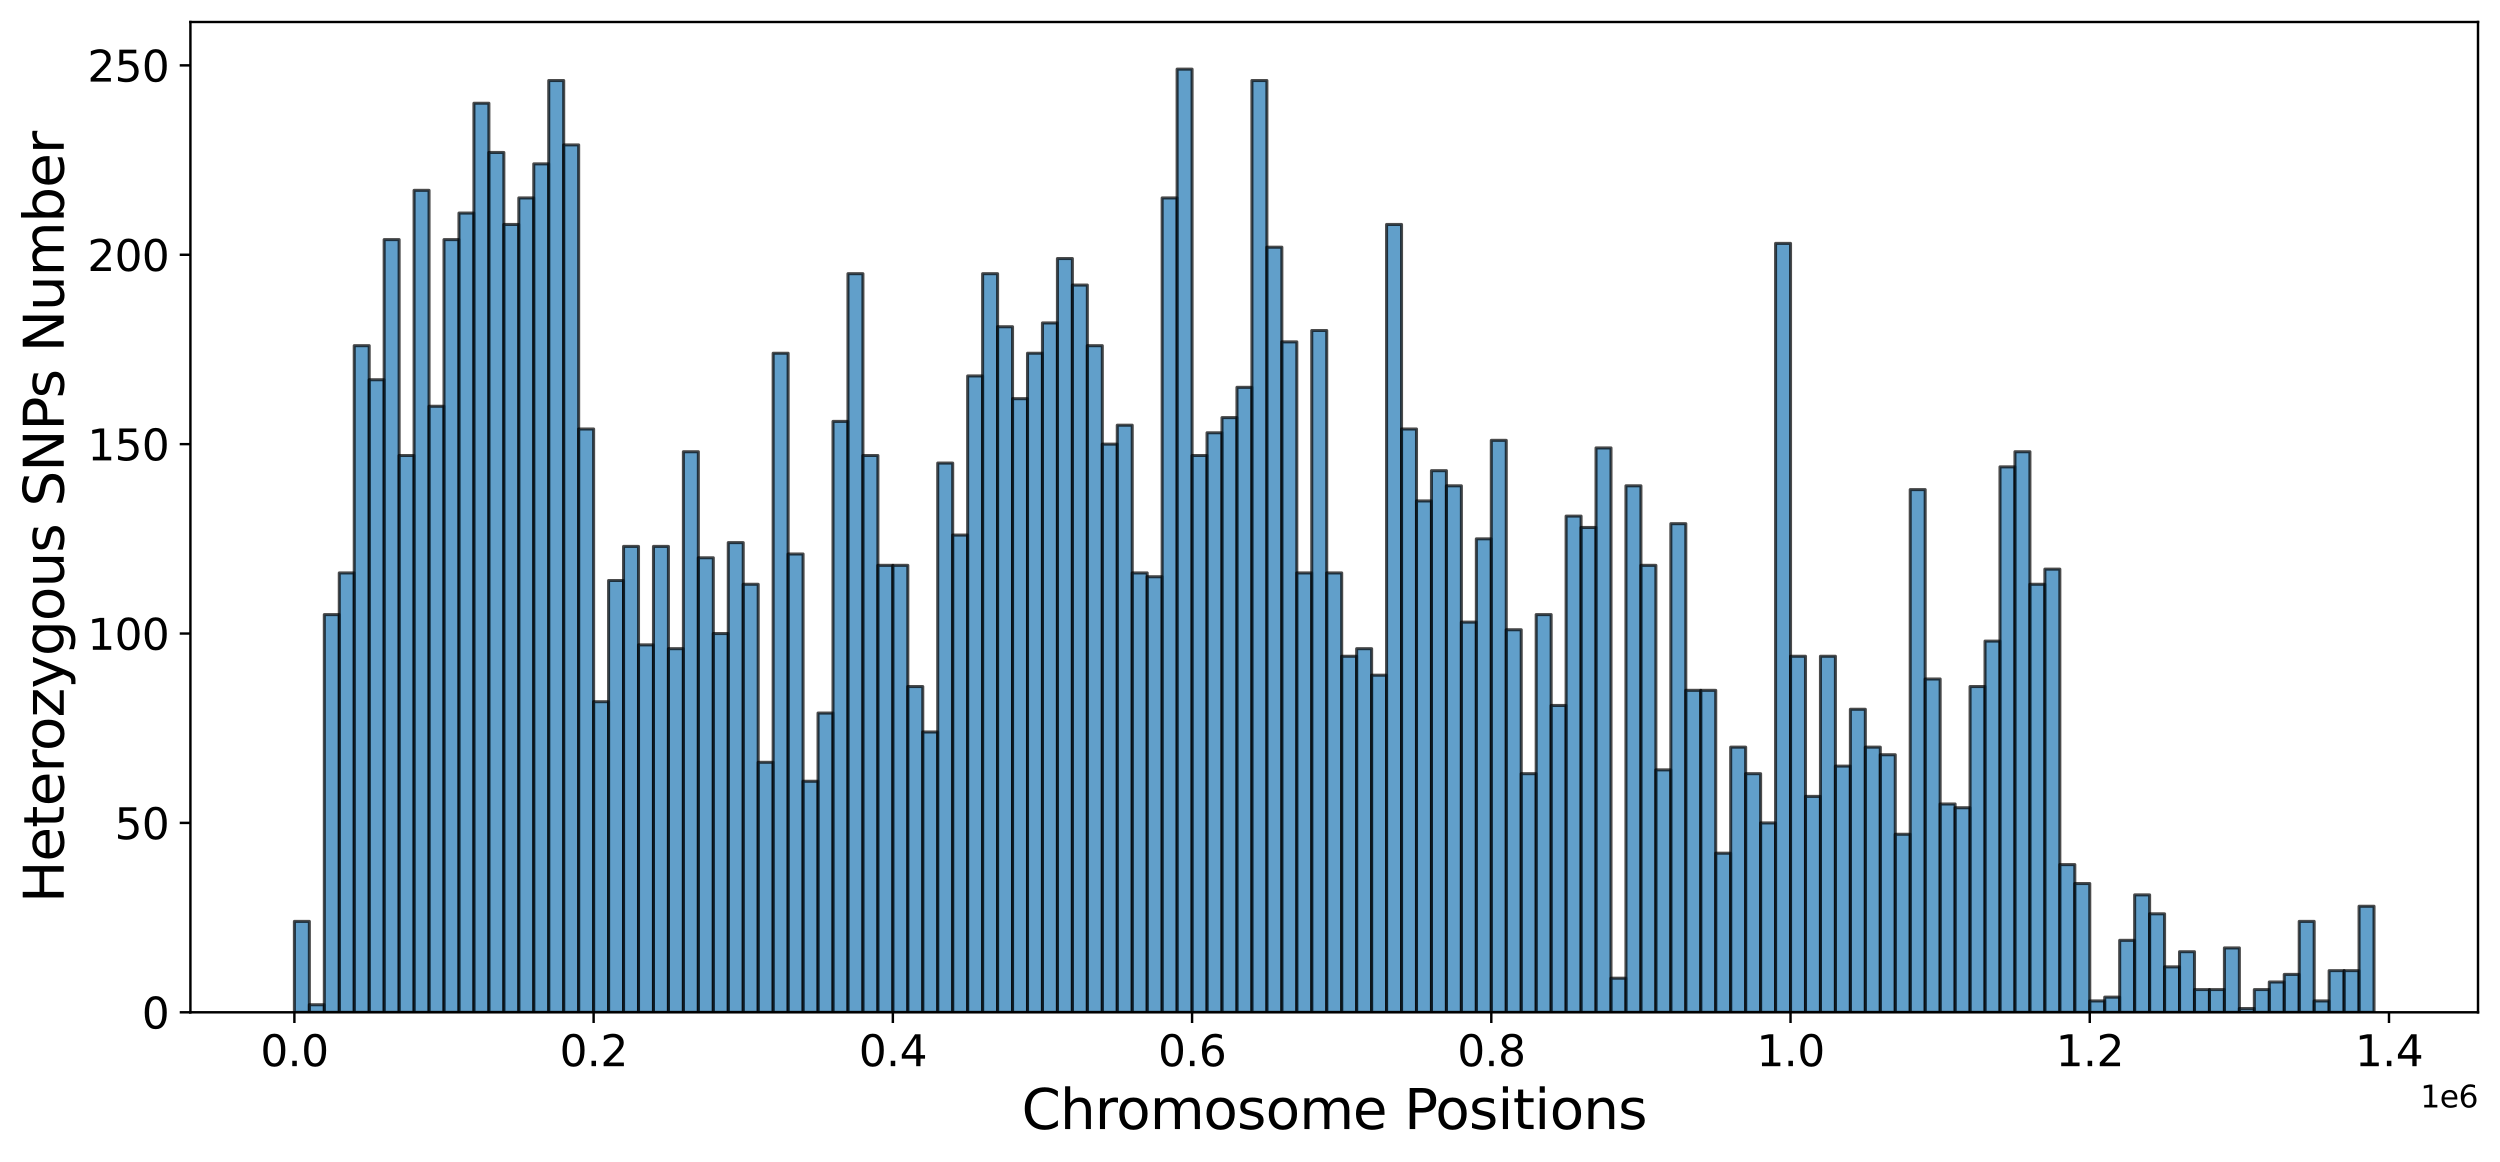 <?xml version="1.0" encoding="utf-8" standalone="no"?>
<!DOCTYPE svg PUBLIC "-//W3C//DTD SVG 1.1//EN"
  "http://www.w3.org/Graphics/SVG/1.1/DTD/svg11.dtd">
<svg xmlns:xlink="http://www.w3.org/1999/xlink" width="818.533pt" height="380.61pt" viewBox="0 0 818.533 380.61" xmlns="http://www.w3.org/2000/svg" version="1.1">
 <defs>
  <style type="text/css">*{stroke-linejoin: round; stroke-linecap: butt}</style>
 </defs>
 <g id="figure_1">
  <g id="patch_1">
   <path d="M 0 380.61 
L 818.533 380.61 
L 818.533 0 
L 0 0 
z
" style="fill: #ffffff"/>
  </g>
  <g id="axes_1">
   <g id="patch_2">
    <path d="M 62.343 331.44 
L 811.333 331.44 
L 811.333 7.2 
L 62.343 7.2 
z
" style="fill: #ffffff"/>
   </g>
   <g id="patch_3">
    <path d="M 96.388 331.44 
L 101.287 331.44 
L 101.287 301.676 
L 96.388 301.676 
z
" clip-path="url(#peff2471d70)" style="fill: #1f77b4; opacity: 0.7; stroke: #000000; stroke-linejoin: miter"/>
   </g>
   <g id="patch_4">
    <path d="M 101.287 331.44 
L 106.185 331.44 
L 106.185 328.96 
L 101.287 328.96 
z
" clip-path="url(#peff2471d70)" style="fill: #1f77b4; opacity: 0.7; stroke: #000000; stroke-linejoin: miter"/>
   </g>
   <g id="patch_5">
    <path d="M 106.185 331.44 
L 111.084 331.44 
L 111.084 201.223 
L 106.185 201.223 
z
" clip-path="url(#peff2471d70)" style="fill: #1f77b4; opacity: 0.7; stroke: #000000; stroke-linejoin: miter"/>
   </g>
   <g id="patch_6">
    <path d="M 111.084 331.44 
L 115.982 331.44 
L 115.982 187.581 
L 111.084 187.581 
z
" clip-path="url(#peff2471d70)" style="fill: #1f77b4; opacity: 0.7; stroke: #000000; stroke-linejoin: miter"/>
   </g>
   <g id="patch_7">
    <path d="M 115.982 331.44 
L 120.881 331.44 
L 120.881 113.172 
L 115.982 113.172 
z
" clip-path="url(#peff2471d70)" style="fill: #1f77b4; opacity: 0.7; stroke: #000000; stroke-linejoin: miter"/>
   </g>
   <g id="patch_8">
    <path d="M 120.881 331.44 
L 125.779 331.44 
L 125.779 124.333 
L 120.881 124.333 
z
" clip-path="url(#peff2471d70)" style="fill: #1f77b4; opacity: 0.7; stroke: #000000; stroke-linejoin: miter"/>
   </g>
   <g id="patch_9">
    <path d="M 125.779 331.44 
L 130.678 331.44 
L 130.678 78.447 
L 125.779 78.447 
z
" clip-path="url(#peff2471d70)" style="fill: #1f77b4; opacity: 0.7; stroke: #000000; stroke-linejoin: miter"/>
   </g>
   <g id="patch_10">
    <path d="M 130.678 331.44 
L 135.577 331.44 
L 135.577 149.136 
L 130.678 149.136 
z
" clip-path="url(#peff2471d70)" style="fill: #1f77b4; opacity: 0.7; stroke: #000000; stroke-linejoin: miter"/>
   </g>
   <g id="patch_11">
    <path d="M 135.577 331.44 
L 140.475 331.44 
L 140.475 62.325 
L 135.577 62.325 
z
" clip-path="url(#peff2471d70)" style="fill: #1f77b4; opacity: 0.7; stroke: #000000; stroke-linejoin: miter"/>
   </g>
   <g id="patch_12">
    <path d="M 140.475 331.44 
L 145.374 331.44 
L 145.374 133.014 
L 140.475 133.014 
z
" clip-path="url(#peff2471d70)" style="fill: #1f77b4; opacity: 0.7; stroke: #000000; stroke-linejoin: miter"/>
   </g>
   <g id="patch_13">
    <path d="M 145.374 331.44 
L 150.272 331.44 
L 150.272 78.447 
L 145.374 78.447 
z
" clip-path="url(#peff2471d70)" style="fill: #1f77b4; opacity: 0.7; stroke: #000000; stroke-linejoin: miter"/>
   </g>
   <g id="patch_14">
    <path d="M 150.272 331.44 
L 155.171 331.44 
L 155.171 69.766 
L 150.272 69.766 
z
" clip-path="url(#peff2471d70)" style="fill: #1f77b4; opacity: 0.7; stroke: #000000; stroke-linejoin: miter"/>
   </g>
   <g id="patch_15">
    <path d="M 155.171 331.44 
L 160.069 331.44 
L 160.069 33.801 
L 155.171 33.801 
z
" clip-path="url(#peff2471d70)" style="fill: #1f77b4; opacity: 0.7; stroke: #000000; stroke-linejoin: miter"/>
   </g>
   <g id="patch_16">
    <path d="M 160.069 331.44 
L 164.968 331.44 
L 164.968 49.924 
L 160.069 49.924 
z
" clip-path="url(#peff2471d70)" style="fill: #1f77b4; opacity: 0.7; stroke: #000000; stroke-linejoin: miter"/>
   </g>
   <g id="patch_17">
    <path d="M 164.968 331.44 
L 169.867 331.44 
L 169.867 73.487 
L 164.968 73.487 
z
" clip-path="url(#peff2471d70)" style="fill: #1f77b4; opacity: 0.7; stroke: #000000; stroke-linejoin: miter"/>
   </g>
   <g id="patch_18">
    <path d="M 169.867 331.44 
L 174.765 331.44 
L 174.765 64.805 
L 169.867 64.805 
z
" clip-path="url(#peff2471d70)" style="fill: #1f77b4; opacity: 0.7; stroke: #000000; stroke-linejoin: miter"/>
   </g>
   <g id="patch_19">
    <path d="M 174.765 331.44 
L 179.664 331.44 
L 179.664 53.644 
L 174.765 53.644 
z
" clip-path="url(#peff2471d70)" style="fill: #1f77b4; opacity: 0.7; stroke: #000000; stroke-linejoin: miter"/>
   </g>
   <g id="patch_20">
    <path d="M 179.664 331.44 
L 184.562 331.44 
L 184.562 26.36 
L 179.664 26.36 
z
" clip-path="url(#peff2471d70)" style="fill: #1f77b4; opacity: 0.7; stroke: #000000; stroke-linejoin: miter"/>
   </g>
   <g id="patch_21">
    <path d="M 184.562 331.44 
L 189.461 331.44 
L 189.461 47.443 
L 184.562 47.443 
z
" clip-path="url(#peff2471d70)" style="fill: #1f77b4; opacity: 0.7; stroke: #000000; stroke-linejoin: miter"/>
   </g>
   <g id="patch_22">
    <path d="M 189.461 331.44 
L 194.359 331.44 
L 194.359 140.455 
L 189.461 140.455 
z
" clip-path="url(#peff2471d70)" style="fill: #1f77b4; opacity: 0.7; stroke: #000000; stroke-linejoin: miter"/>
   </g>
   <g id="patch_23">
    <path d="M 194.359 331.44 
L 199.258 331.44 
L 199.258 229.747 
L 194.359 229.747 
z
" clip-path="url(#peff2471d70)" style="fill: #1f77b4; opacity: 0.7; stroke: #000000; stroke-linejoin: miter"/>
   </g>
   <g id="patch_24">
    <path d="M 199.258 331.44 
L 204.156 331.44 
L 204.156 190.062 
L 199.258 190.062 
z
" clip-path="url(#peff2471d70)" style="fill: #1f77b4; opacity: 0.7; stroke: #000000; stroke-linejoin: miter"/>
   </g>
   <g id="patch_25">
    <path d="M 204.156 331.44 
L 209.055 331.44 
L 209.055 178.9 
L 204.156 178.9 
z
" clip-path="url(#peff2471d70)" style="fill: #1f77b4; opacity: 0.7; stroke: #000000; stroke-linejoin: miter"/>
   </g>
   <g id="patch_26">
    <path d="M 209.055 331.44 
L 213.954 331.44 
L 213.954 211.144 
L 209.055 211.144 
z
" clip-path="url(#peff2471d70)" style="fill: #1f77b4; opacity: 0.7; stroke: #000000; stroke-linejoin: miter"/>
   </g>
   <g id="patch_27">
    <path d="M 213.954 331.44 
L 218.852 331.44 
L 218.852 178.9 
L 213.954 178.9 
z
" clip-path="url(#peff2471d70)" style="fill: #1f77b4; opacity: 0.7; stroke: #000000; stroke-linejoin: miter"/>
   </g>
   <g id="patch_28">
    <path d="M 218.852 331.44 
L 223.751 331.44 
L 223.751 212.385 
L 218.852 212.385 
z
" clip-path="url(#peff2471d70)" style="fill: #1f77b4; opacity: 0.7; stroke: #000000; stroke-linejoin: miter"/>
   </g>
   <g id="patch_29">
    <path d="M 223.751 331.44 
L 228.649 331.44 
L 228.649 147.896 
L 223.751 147.896 
z
" clip-path="url(#peff2471d70)" style="fill: #1f77b4; opacity: 0.7; stroke: #000000; stroke-linejoin: miter"/>
   </g>
   <g id="patch_30">
    <path d="M 228.649 331.44 
L 233.548 331.44 
L 233.548 182.621 
L 228.649 182.621 
z
" clip-path="url(#peff2471d70)" style="fill: #1f77b4; opacity: 0.7; stroke: #000000; stroke-linejoin: miter"/>
   </g>
   <g id="patch_31">
    <path d="M 233.548 331.44 
L 238.446 331.44 
L 238.446 207.424 
L 233.548 207.424 
z
" clip-path="url(#peff2471d70)" style="fill: #1f77b4; opacity: 0.7; stroke: #000000; stroke-linejoin: miter"/>
   </g>
   <g id="patch_32">
    <path d="M 238.446 331.44 
L 243.345 331.44 
L 243.345 177.66 
L 238.446 177.66 
z
" clip-path="url(#peff2471d70)" style="fill: #1f77b4; opacity: 0.7; stroke: #000000; stroke-linejoin: miter"/>
   </g>
   <g id="patch_33">
    <path d="M 243.345 331.44 
L 248.244 331.44 
L 248.244 191.302 
L 243.345 191.302 
z
" clip-path="url(#peff2471d70)" style="fill: #1f77b4; opacity: 0.7; stroke: #000000; stroke-linejoin: miter"/>
   </g>
   <g id="patch_34">
    <path d="M 248.244 331.44 
L 253.142 331.44 
L 253.142 249.589 
L 248.244 249.589 
z
" clip-path="url(#peff2471d70)" style="fill: #1f77b4; opacity: 0.7; stroke: #000000; stroke-linejoin: miter"/>
   </g>
   <g id="patch_35">
    <path d="M 253.142 331.44 
L 258.041 331.44 
L 258.041 115.652 
L 253.142 115.652 
z
" clip-path="url(#peff2471d70)" style="fill: #1f77b4; opacity: 0.7; stroke: #000000; stroke-linejoin: miter"/>
   </g>
   <g id="patch_36">
    <path d="M 258.041 331.44 
L 262.939 331.44 
L 262.939 181.381 
L 258.041 181.381 
z
" clip-path="url(#peff2471d70)" style="fill: #1f77b4; opacity: 0.7; stroke: #000000; stroke-linejoin: miter"/>
   </g>
   <g id="patch_37">
    <path d="M 262.939 331.44 
L 267.838 331.44 
L 267.838 255.79 
L 262.939 255.79 
z
" clip-path="url(#peff2471d70)" style="fill: #1f77b4; opacity: 0.7; stroke: #000000; stroke-linejoin: miter"/>
   </g>
   <g id="patch_38">
    <path d="M 267.838 331.44 
L 272.736 331.44 
L 272.736 233.467 
L 267.838 233.467 
z
" clip-path="url(#peff2471d70)" style="fill: #1f77b4; opacity: 0.7; stroke: #000000; stroke-linejoin: miter"/>
   </g>
   <g id="patch_39">
    <path d="M 272.736 331.44 
L 277.635 331.44 
L 277.635 137.975 
L 272.736 137.975 
z
" clip-path="url(#peff2471d70)" style="fill: #1f77b4; opacity: 0.7; stroke: #000000; stroke-linejoin: miter"/>
   </g>
   <g id="patch_40">
    <path d="M 277.635 331.44 
L 282.533 331.44 
L 282.533 89.609 
L 277.635 89.609 
z
" clip-path="url(#peff2471d70)" style="fill: #1f77b4; opacity: 0.7; stroke: #000000; stroke-linejoin: miter"/>
   </g>
   <g id="patch_41">
    <path d="M 282.533 331.44 
L 287.432 331.44 
L 287.432 149.136 
L 282.533 149.136 
z
" clip-path="url(#peff2471d70)" style="fill: #1f77b4; opacity: 0.7; stroke: #000000; stroke-linejoin: miter"/>
   </g>
   <g id="patch_42">
    <path d="M 287.432 331.44 
L 292.331 331.44 
L 292.331 185.101 
L 287.432 185.101 
z
" clip-path="url(#peff2471d70)" style="fill: #1f77b4; opacity: 0.7; stroke: #000000; stroke-linejoin: miter"/>
   </g>
   <g id="patch_43">
    <path d="M 292.331 331.44 
L 297.229 331.44 
L 297.229 185.101 
L 292.331 185.101 
z
" clip-path="url(#peff2471d70)" style="fill: #1f77b4; opacity: 0.7; stroke: #000000; stroke-linejoin: miter"/>
   </g>
   <g id="patch_44">
    <path d="M 297.229 331.44 
L 302.128 331.44 
L 302.128 224.786 
L 297.229 224.786 
z
" clip-path="url(#peff2471d70)" style="fill: #1f77b4; opacity: 0.7; stroke: #000000; stroke-linejoin: miter"/>
   </g>
   <g id="patch_45">
    <path d="M 302.128 331.44 
L 307.026 331.44 
L 307.026 239.668 
L 302.128 239.668 
z
" clip-path="url(#peff2471d70)" style="fill: #1f77b4; opacity: 0.7; stroke: #000000; stroke-linejoin: miter"/>
   </g>
   <g id="patch_46">
    <path d="M 307.026 331.44 
L 311.925 331.44 
L 311.925 151.617 
L 307.026 151.617 
z
" clip-path="url(#peff2471d70)" style="fill: #1f77b4; opacity: 0.7; stroke: #000000; stroke-linejoin: miter"/>
   </g>
   <g id="patch_47">
    <path d="M 311.925 331.44 
L 316.823 331.44 
L 316.823 175.18 
L 311.925 175.18 
z
" clip-path="url(#peff2471d70)" style="fill: #1f77b4; opacity: 0.7; stroke: #000000; stroke-linejoin: miter"/>
   </g>
   <g id="patch_48">
    <path d="M 316.823 331.44 
L 321.722 331.44 
L 321.722 123.093 
L 316.823 123.093 
z
" clip-path="url(#peff2471d70)" style="fill: #1f77b4; opacity: 0.7; stroke: #000000; stroke-linejoin: miter"/>
   </g>
   <g id="patch_49">
    <path d="M 321.722 331.44 
L 326.62 331.44 
L 326.62 89.609 
L 321.722 89.609 
z
" clip-path="url(#peff2471d70)" style="fill: #1f77b4; opacity: 0.7; stroke: #000000; stroke-linejoin: miter"/>
   </g>
   <g id="patch_50">
    <path d="M 326.62 331.44 
L 331.519 331.44 
L 331.519 106.971 
L 326.62 106.971 
z
" clip-path="url(#peff2471d70)" style="fill: #1f77b4; opacity: 0.7; stroke: #000000; stroke-linejoin: miter"/>
   </g>
   <g id="patch_51">
    <path d="M 331.519 331.44 
L 336.418 331.44 
L 336.418 130.534 
L 331.519 130.534 
z
" clip-path="url(#peff2471d70)" style="fill: #1f77b4; opacity: 0.7; stroke: #000000; stroke-linejoin: miter"/>
   </g>
   <g id="patch_52">
    <path d="M 336.418 331.44 
L 341.316 331.44 
L 341.316 115.652 
L 336.418 115.652 
z
" clip-path="url(#peff2471d70)" style="fill: #1f77b4; opacity: 0.7; stroke: #000000; stroke-linejoin: miter"/>
   </g>
   <g id="patch_53">
    <path d="M 341.316 331.44 
L 346.215 331.44 
L 346.215 105.731 
L 341.316 105.731 
z
" clip-path="url(#peff2471d70)" style="fill: #1f77b4; opacity: 0.7; stroke: #000000; stroke-linejoin: miter"/>
   </g>
   <g id="patch_54">
    <path d="M 346.215 331.44 
L 351.113 331.44 
L 351.113 84.648 
L 346.215 84.648 
z
" clip-path="url(#peff2471d70)" style="fill: #1f77b4; opacity: 0.7; stroke: #000000; stroke-linejoin: miter"/>
   </g>
   <g id="patch_55">
    <path d="M 351.113 331.44 
L 356.012 331.44 
L 356.012 93.329 
L 351.113 93.329 
z
" clip-path="url(#peff2471d70)" style="fill: #1f77b4; opacity: 0.7; stroke: #000000; stroke-linejoin: miter"/>
   </g>
   <g id="patch_56">
    <path d="M 356.012 331.44 
L 360.91 331.44 
L 360.91 113.172 
L 356.012 113.172 
z
" clip-path="url(#peff2471d70)" style="fill: #1f77b4; opacity: 0.7; stroke: #000000; stroke-linejoin: miter"/>
   </g>
   <g id="patch_57">
    <path d="M 360.91 331.44 
L 365.809 331.44 
L 365.809 145.416 
L 360.91 145.416 
z
" clip-path="url(#peff2471d70)" style="fill: #1f77b4; opacity: 0.7; stroke: #000000; stroke-linejoin: miter"/>
   </g>
   <g id="patch_58">
    <path d="M 365.809 331.44 
L 370.708 331.44 
L 370.708 139.215 
L 365.809 139.215 
z
" clip-path="url(#peff2471d70)" style="fill: #1f77b4; opacity: 0.7; stroke: #000000; stroke-linejoin: miter"/>
   </g>
   <g id="patch_59">
    <path d="M 370.708 331.44 
L 375.606 331.44 
L 375.606 187.581 
L 370.708 187.581 
z
" clip-path="url(#peff2471d70)" style="fill: #1f77b4; opacity: 0.7; stroke: #000000; stroke-linejoin: miter"/>
   </g>
   <g id="patch_60">
    <path d="M 375.606 331.44 
L 380.505 331.44 
L 380.505 188.822 
L 375.606 188.822 
z
" clip-path="url(#peff2471d70)" style="fill: #1f77b4; opacity: 0.7; stroke: #000000; stroke-linejoin: miter"/>
   </g>
   <g id="patch_61">
    <path d="M 380.505 331.44 
L 385.403 331.44 
L 385.403 64.805 
L 380.505 64.805 
z
" clip-path="url(#peff2471d70)" style="fill: #1f77b4; opacity: 0.7; stroke: #000000; stroke-linejoin: miter"/>
   </g>
   <g id="patch_62">
    <path d="M 385.403 331.44 
L 390.302 331.44 
L 390.302 22.64 
L 385.403 22.64 
z
" clip-path="url(#peff2471d70)" style="fill: #1f77b4; opacity: 0.7; stroke: #000000; stroke-linejoin: miter"/>
   </g>
   <g id="patch_63">
    <path d="M 390.302 331.44 
L 395.2 331.44 
L 395.2 149.136 
L 390.302 149.136 
z
" clip-path="url(#peff2471d70)" style="fill: #1f77b4; opacity: 0.7; stroke: #000000; stroke-linejoin: miter"/>
   </g>
   <g id="patch_64">
    <path d="M 395.2 331.44 
L 400.099 331.44 
L 400.099 141.695 
L 395.2 141.695 
z
" clip-path="url(#peff2471d70)" style="fill: #1f77b4; opacity: 0.7; stroke: #000000; stroke-linejoin: miter"/>
   </g>
   <g id="patch_65">
    <path d="M 400.099 331.44 
L 404.997 331.44 
L 404.997 136.735 
L 400.099 136.735 
z
" clip-path="url(#peff2471d70)" style="fill: #1f77b4; opacity: 0.7; stroke: #000000; stroke-linejoin: miter"/>
   </g>
   <g id="patch_66">
    <path d="M 404.997 331.44 
L 409.896 331.44 
L 409.896 126.813 
L 404.997 126.813 
z
" clip-path="url(#peff2471d70)" style="fill: #1f77b4; opacity: 0.7; stroke: #000000; stroke-linejoin: miter"/>
   </g>
   <g id="patch_67">
    <path d="M 409.896 331.44 
L 414.795 331.44 
L 414.795 26.36 
L 409.896 26.36 
z
" clip-path="url(#peff2471d70)" style="fill: #1f77b4; opacity: 0.7; stroke: #000000; stroke-linejoin: miter"/>
   </g>
   <g id="patch_68">
    <path d="M 414.795 331.44 
L 419.693 331.44 
L 419.693 80.928 
L 414.795 80.928 
z
" clip-path="url(#peff2471d70)" style="fill: #1f77b4; opacity: 0.7; stroke: #000000; stroke-linejoin: miter"/>
   </g>
   <g id="patch_69">
    <path d="M 419.693 331.44 
L 424.592 331.44 
L 424.592 111.932 
L 419.693 111.932 
z
" clip-path="url(#peff2471d70)" style="fill: #1f77b4; opacity: 0.7; stroke: #000000; stroke-linejoin: miter"/>
   </g>
   <g id="patch_70">
    <path d="M 424.592 331.44 
L 429.49 331.44 
L 429.49 187.581 
L 424.592 187.581 
z
" clip-path="url(#peff2471d70)" style="fill: #1f77b4; opacity: 0.7; stroke: #000000; stroke-linejoin: miter"/>
   </g>
   <g id="patch_71">
    <path d="M 429.49 331.44 
L 434.389 331.44 
L 434.389 108.211 
L 429.49 108.211 
z
" clip-path="url(#peff2471d70)" style="fill: #1f77b4; opacity: 0.7; stroke: #000000; stroke-linejoin: miter"/>
   </g>
   <g id="patch_72">
    <path d="M 434.389 331.44 
L 439.287 331.44 
L 439.287 187.581 
L 434.389 187.581 
z
" clip-path="url(#peff2471d70)" style="fill: #1f77b4; opacity: 0.7; stroke: #000000; stroke-linejoin: miter"/>
   </g>
   <g id="patch_73">
    <path d="M 439.287 331.44 
L 444.186 331.44 
L 444.186 214.865 
L 439.287 214.865 
z
" clip-path="url(#peff2471d70)" style="fill: #1f77b4; opacity: 0.7; stroke: #000000; stroke-linejoin: miter"/>
   </g>
   <g id="patch_74">
    <path d="M 444.186 331.44 
L 449.085 331.44 
L 449.085 212.385 
L 444.186 212.385 
z
" clip-path="url(#peff2471d70)" style="fill: #1f77b4; opacity: 0.7; stroke: #000000; stroke-linejoin: miter"/>
   </g>
   <g id="patch_75">
    <path d="M 449.085 331.44 
L 453.983 331.44 
L 453.983 221.066 
L 449.085 221.066 
z
" clip-path="url(#peff2471d70)" style="fill: #1f77b4; opacity: 0.7; stroke: #000000; stroke-linejoin: miter"/>
   </g>
   <g id="patch_76">
    <path d="M 453.983 331.44 
L 458.882 331.44 
L 458.882 73.487 
L 453.983 73.487 
z
" clip-path="url(#peff2471d70)" style="fill: #1f77b4; opacity: 0.7; stroke: #000000; stroke-linejoin: miter"/>
   </g>
   <g id="patch_77">
    <path d="M 458.882 331.44 
L 463.78 331.44 
L 463.78 140.455 
L 458.882 140.455 
z
" clip-path="url(#peff2471d70)" style="fill: #1f77b4; opacity: 0.7; stroke: #000000; stroke-linejoin: miter"/>
   </g>
   <g id="patch_78">
    <path d="M 463.78 331.44 
L 468.679 331.44 
L 468.679 164.018 
L 463.78 164.018 
z
" clip-path="url(#peff2471d70)" style="fill: #1f77b4; opacity: 0.7; stroke: #000000; stroke-linejoin: miter"/>
   </g>
   <g id="patch_79">
    <path d="M 468.679 331.44 
L 473.577 331.44 
L 473.577 154.097 
L 468.679 154.097 
z
" clip-path="url(#peff2471d70)" style="fill: #1f77b4; opacity: 0.7; stroke: #000000; stroke-linejoin: miter"/>
   </g>
   <g id="patch_80">
    <path d="M 473.577 331.44 
L 478.476 331.44 
L 478.476 159.058 
L 473.577 159.058 
z
" clip-path="url(#peff2471d70)" style="fill: #1f77b4; opacity: 0.7; stroke: #000000; stroke-linejoin: miter"/>
   </g>
   <g id="patch_81">
    <path d="M 478.476 331.44 
L 483.374 331.44 
L 483.374 203.703 
L 478.476 203.703 
z
" clip-path="url(#peff2471d70)" style="fill: #1f77b4; opacity: 0.7; stroke: #000000; stroke-linejoin: miter"/>
   </g>
   <g id="patch_82">
    <path d="M 483.374 331.44 
L 488.273 331.44 
L 488.273 176.42 
L 483.374 176.42 
z
" clip-path="url(#peff2471d70)" style="fill: #1f77b4; opacity: 0.7; stroke: #000000; stroke-linejoin: miter"/>
   </g>
   <g id="patch_83">
    <path d="M 488.273 331.44 
L 493.172 331.44 
L 493.172 144.176 
L 488.273 144.176 
z
" clip-path="url(#peff2471d70)" style="fill: #1f77b4; opacity: 0.7; stroke: #000000; stroke-linejoin: miter"/>
   </g>
   <g id="patch_84">
    <path d="M 493.172 331.44 
L 498.07 331.44 
L 498.07 206.184 
L 493.172 206.184 
z
" clip-path="url(#peff2471d70)" style="fill: #1f77b4; opacity: 0.7; stroke: #000000; stroke-linejoin: miter"/>
   </g>
   <g id="patch_85">
    <path d="M 498.07 331.44 
L 502.969 331.44 
L 502.969 253.31 
L 498.07 253.31 
z
" clip-path="url(#peff2471d70)" style="fill: #1f77b4; opacity: 0.7; stroke: #000000; stroke-linejoin: miter"/>
   </g>
   <g id="patch_86">
    <path d="M 502.969 331.44 
L 507.867 331.44 
L 507.867 201.223 
L 502.969 201.223 
z
" clip-path="url(#peff2471d70)" style="fill: #1f77b4; opacity: 0.7; stroke: #000000; stroke-linejoin: miter"/>
   </g>
   <g id="patch_87">
    <path d="M 507.867 331.44 
L 512.766 331.44 
L 512.766 230.987 
L 507.867 230.987 
z
" clip-path="url(#peff2471d70)" style="fill: #1f77b4; opacity: 0.7; stroke: #000000; stroke-linejoin: miter"/>
   </g>
   <g id="patch_88">
    <path d="M 512.766 331.44 
L 517.664 331.44 
L 517.664 168.979 
L 512.766 168.979 
z
" clip-path="url(#peff2471d70)" style="fill: #1f77b4; opacity: 0.7; stroke: #000000; stroke-linejoin: miter"/>
   </g>
   <g id="patch_89">
    <path d="M 517.664 331.44 
L 522.563 331.44 
L 522.563 172.699 
L 517.664 172.699 
z
" clip-path="url(#peff2471d70)" style="fill: #1f77b4; opacity: 0.7; stroke: #000000; stroke-linejoin: miter"/>
   </g>
   <g id="patch_90">
    <path d="M 522.563 331.44 
L 527.462 331.44 
L 527.462 146.656 
L 522.563 146.656 
z
" clip-path="url(#peff2471d70)" style="fill: #1f77b4; opacity: 0.7; stroke: #000000; stroke-linejoin: miter"/>
   </g>
   <g id="patch_91">
    <path d="M 527.462 331.44 
L 532.36 331.44 
L 532.36 320.279 
L 527.462 320.279 
z
" clip-path="url(#peff2471d70)" style="fill: #1f77b4; opacity: 0.7; stroke: #000000; stroke-linejoin: miter"/>
   </g>
   <g id="patch_92">
    <path d="M 532.36 331.44 
L 537.259 331.44 
L 537.259 159.058 
L 532.36 159.058 
z
" clip-path="url(#peff2471d70)" style="fill: #1f77b4; opacity: 0.7; stroke: #000000; stroke-linejoin: miter"/>
   </g>
   <g id="patch_93">
    <path d="M 537.259 331.44 
L 542.157 331.44 
L 542.157 185.101 
L 537.259 185.101 
z
" clip-path="url(#peff2471d70)" style="fill: #1f77b4; opacity: 0.7; stroke: #000000; stroke-linejoin: miter"/>
   </g>
   <g id="patch_94">
    <path d="M 542.157 331.44 
L 547.056 331.44 
L 547.056 252.07 
L 542.157 252.07 
z
" clip-path="url(#peff2471d70)" style="fill: #1f77b4; opacity: 0.7; stroke: #000000; stroke-linejoin: miter"/>
   </g>
   <g id="patch_95">
    <path d="M 547.056 331.44 
L 551.954 331.44 
L 551.954 171.459 
L 547.056 171.459 
z
" clip-path="url(#peff2471d70)" style="fill: #1f77b4; opacity: 0.7; stroke: #000000; stroke-linejoin: miter"/>
   </g>
   <g id="patch_96">
    <path d="M 551.954 331.44 
L 556.853 331.44 
L 556.853 226.026 
L 551.954 226.026 
z
" clip-path="url(#peff2471d70)" style="fill: #1f77b4; opacity: 0.7; stroke: #000000; stroke-linejoin: miter"/>
   </g>
   <g id="patch_97">
    <path d="M 556.853 331.44 
L 561.751 331.44 
L 561.751 226.026 
L 556.853 226.026 
z
" clip-path="url(#peff2471d70)" style="fill: #1f77b4; opacity: 0.7; stroke: #000000; stroke-linejoin: miter"/>
   </g>
   <g id="patch_98">
    <path d="M 561.751 331.44 
L 566.65 331.44 
L 566.65 279.353 
L 561.751 279.353 
z
" clip-path="url(#peff2471d70)" style="fill: #1f77b4; opacity: 0.7; stroke: #000000; stroke-linejoin: miter"/>
   </g>
   <g id="patch_99">
    <path d="M 566.65 331.44 
L 571.549 331.44 
L 571.549 244.629 
L 566.65 244.629 
z
" clip-path="url(#peff2471d70)" style="fill: #1f77b4; opacity: 0.7; stroke: #000000; stroke-linejoin: miter"/>
   </g>
   <g id="patch_100">
    <path d="M 571.549 331.44 
L 576.447 331.44 
L 576.447 253.31 
L 571.549 253.31 
z
" clip-path="url(#peff2471d70)" style="fill: #1f77b4; opacity: 0.7; stroke: #000000; stroke-linejoin: miter"/>
   </g>
   <g id="patch_101">
    <path d="M 576.447 331.44 
L 581.346 331.44 
L 581.346 269.432 
L 576.447 269.432 
z
" clip-path="url(#peff2471d70)" style="fill: #1f77b4; opacity: 0.7; stroke: #000000; stroke-linejoin: miter"/>
   </g>
   <g id="patch_102">
    <path d="M 581.346 331.44 
L 586.244 331.44 
L 586.244 79.687 
L 581.346 79.687 
z
" clip-path="url(#peff2471d70)" style="fill: #1f77b4; opacity: 0.7; stroke: #000000; stroke-linejoin: miter"/>
   </g>
   <g id="patch_103">
    <path d="M 586.244 331.44 
L 591.143 331.44 
L 591.143 214.865 
L 586.244 214.865 
z
" clip-path="url(#peff2471d70)" style="fill: #1f77b4; opacity: 0.7; stroke: #000000; stroke-linejoin: miter"/>
   </g>
   <g id="patch_104">
    <path d="M 591.143 331.44 
L 596.041 331.44 
L 596.041 260.751 
L 591.143 260.751 
z
" clip-path="url(#peff2471d70)" style="fill: #1f77b4; opacity: 0.7; stroke: #000000; stroke-linejoin: miter"/>
   </g>
   <g id="patch_105">
    <path d="M 596.041 331.44 
L 600.94 331.44 
L 600.94 214.865 
L 596.041 214.865 
z
" clip-path="url(#peff2471d70)" style="fill: #1f77b4; opacity: 0.7; stroke: #000000; stroke-linejoin: miter"/>
   </g>
   <g id="patch_106">
    <path d="M 600.94 331.44 
L 605.838 331.44 
L 605.838 250.83 
L 600.94 250.83 
z
" clip-path="url(#peff2471d70)" style="fill: #1f77b4; opacity: 0.7; stroke: #000000; stroke-linejoin: miter"/>
   </g>
   <g id="patch_107">
    <path d="M 605.838 331.44 
L 610.737 331.44 
L 610.737 232.227 
L 605.838 232.227 
z
" clip-path="url(#peff2471d70)" style="fill: #1f77b4; opacity: 0.7; stroke: #000000; stroke-linejoin: miter"/>
   </g>
   <g id="patch_108">
    <path d="M 610.737 331.44 
L 615.636 331.44 
L 615.636 244.629 
L 610.737 244.629 
z
" clip-path="url(#peff2471d70)" style="fill: #1f77b4; opacity: 0.7; stroke: #000000; stroke-linejoin: miter"/>
   </g>
   <g id="patch_109">
    <path d="M 615.636 331.44 
L 620.534 331.44 
L 620.534 247.109 
L 615.636 247.109 
z
" clip-path="url(#peff2471d70)" style="fill: #1f77b4; opacity: 0.7; stroke: #000000; stroke-linejoin: miter"/>
   </g>
   <g id="patch_110">
    <path d="M 620.534 331.44 
L 625.433 331.44 
L 625.433 273.152 
L 620.534 273.152 
z
" clip-path="url(#peff2471d70)" style="fill: #1f77b4; opacity: 0.7; stroke: #000000; stroke-linejoin: miter"/>
   </g>
   <g id="patch_111">
    <path d="M 625.433 331.44 
L 630.331 331.44 
L 630.331 160.298 
L 625.433 160.298 
z
" clip-path="url(#peff2471d70)" style="fill: #1f77b4; opacity: 0.7; stroke: #000000; stroke-linejoin: miter"/>
   </g>
   <g id="patch_112">
    <path d="M 630.331 331.44 
L 635.23 331.44 
L 635.23 222.306 
L 630.331 222.306 
z
" clip-path="url(#peff2471d70)" style="fill: #1f77b4; opacity: 0.7; stroke: #000000; stroke-linejoin: miter"/>
   </g>
   <g id="patch_113">
    <path d="M 635.23 331.44 
L 640.128 331.44 
L 640.128 263.231 
L 635.23 263.231 
z
" clip-path="url(#peff2471d70)" style="fill: #1f77b4; opacity: 0.7; stroke: #000000; stroke-linejoin: miter"/>
   </g>
   <g id="patch_114">
    <path d="M 640.128 331.44 
L 645.027 331.44 
L 645.027 264.471 
L 640.128 264.471 
z
" clip-path="url(#peff2471d70)" style="fill: #1f77b4; opacity: 0.7; stroke: #000000; stroke-linejoin: miter"/>
   </g>
   <g id="patch_115">
    <path d="M 645.027 331.44 
L 649.926 331.44 
L 649.926 224.786 
L 645.027 224.786 
z
" clip-path="url(#peff2471d70)" style="fill: #1f77b4; opacity: 0.7; stroke: #000000; stroke-linejoin: miter"/>
   </g>
   <g id="patch_116">
    <path d="M 649.926 331.44 
L 654.824 331.44 
L 654.824 209.904 
L 649.926 209.904 
z
" clip-path="url(#peff2471d70)" style="fill: #1f77b4; opacity: 0.7; stroke: #000000; stroke-linejoin: miter"/>
   </g>
   <g id="patch_117">
    <path d="M 654.824 331.44 
L 659.723 331.44 
L 659.723 152.857 
L 654.824 152.857 
z
" clip-path="url(#peff2471d70)" style="fill: #1f77b4; opacity: 0.7; stroke: #000000; stroke-linejoin: miter"/>
   </g>
   <g id="patch_118">
    <path d="M 659.723 331.44 
L 664.621 331.44 
L 664.621 147.896 
L 659.723 147.896 
z
" clip-path="url(#peff2471d70)" style="fill: #1f77b4; opacity: 0.7; stroke: #000000; stroke-linejoin: miter"/>
   </g>
   <g id="patch_119">
    <path d="M 664.621 331.44 
L 669.52 331.44 
L 669.52 191.302 
L 664.621 191.302 
z
" clip-path="url(#peff2471d70)" style="fill: #1f77b4; opacity: 0.7; stroke: #000000; stroke-linejoin: miter"/>
   </g>
   <g id="patch_120">
    <path d="M 669.52 331.44 
L 674.418 331.44 
L 674.418 186.341 
L 669.52 186.341 
z
" clip-path="url(#peff2471d70)" style="fill: #1f77b4; opacity: 0.7; stroke: #000000; stroke-linejoin: miter"/>
   </g>
   <g id="patch_121">
    <path d="M 674.418 331.44 
L 679.317 331.44 
L 679.317 283.074 
L 674.418 283.074 
z
" clip-path="url(#peff2471d70)" style="fill: #1f77b4; opacity: 0.7; stroke: #000000; stroke-linejoin: miter"/>
   </g>
   <g id="patch_122">
    <path d="M 679.317 331.44 
L 684.215 331.44 
L 684.215 289.275 
L 679.317 289.275 
z
" clip-path="url(#peff2471d70)" style="fill: #1f77b4; opacity: 0.7; stroke: #000000; stroke-linejoin: miter"/>
   </g>
   <g id="patch_123">
    <path d="M 684.215 331.44 
L 689.114 331.44 
L 689.114 327.72 
L 684.215 327.72 
z
" clip-path="url(#peff2471d70)" style="fill: #1f77b4; opacity: 0.7; stroke: #000000; stroke-linejoin: miter"/>
   </g>
   <g id="patch_124">
    <path d="M 689.114 331.44 
L 694.013 331.44 
L 694.013 326.479 
L 689.114 326.479 
z
" clip-path="url(#peff2471d70)" style="fill: #1f77b4; opacity: 0.7; stroke: #000000; stroke-linejoin: miter"/>
   </g>
   <g id="patch_125">
    <path d="M 694.013 331.44 
L 698.911 331.44 
L 698.911 307.877 
L 694.013 307.877 
z
" clip-path="url(#peff2471d70)" style="fill: #1f77b4; opacity: 0.7; stroke: #000000; stroke-linejoin: miter"/>
   </g>
   <g id="patch_126">
    <path d="M 698.911 331.44 
L 703.81 331.44 
L 703.81 292.995 
L 698.911 292.995 
z
" clip-path="url(#peff2471d70)" style="fill: #1f77b4; opacity: 0.7; stroke: #000000; stroke-linejoin: miter"/>
   </g>
   <g id="patch_127">
    <path d="M 703.81 331.44 
L 708.708 331.44 
L 708.708 299.196 
L 703.81 299.196 
z
" clip-path="url(#peff2471d70)" style="fill: #1f77b4; opacity: 0.7; stroke: #000000; stroke-linejoin: miter"/>
   </g>
   <g id="patch_128">
    <path d="M 708.708 331.44 
L 713.607 331.44 
L 713.607 316.558 
L 708.708 316.558 
z
" clip-path="url(#peff2471d70)" style="fill: #1f77b4; opacity: 0.7; stroke: #000000; stroke-linejoin: miter"/>
   </g>
   <g id="patch_129">
    <path d="M 713.607 331.44 
L 718.505 331.44 
L 718.505 311.597 
L 713.607 311.597 
z
" clip-path="url(#peff2471d70)" style="fill: #1f77b4; opacity: 0.7; stroke: #000000; stroke-linejoin: miter"/>
   </g>
   <g id="patch_130">
    <path d="M 718.505 331.44 
L 723.404 331.44 
L 723.404 323.999 
L 718.505 323.999 
z
" clip-path="url(#peff2471d70)" style="fill: #1f77b4; opacity: 0.7; stroke: #000000; stroke-linejoin: miter"/>
   </g>
   <g id="patch_131">
    <path d="M 723.404 331.44 
L 728.303 331.44 
L 728.303 323.999 
L 723.404 323.999 
z
" clip-path="url(#peff2471d70)" style="fill: #1f77b4; opacity: 0.7; stroke: #000000; stroke-linejoin: miter"/>
   </g>
   <g id="patch_132">
    <path d="M 728.303 331.44 
L 733.201 331.44 
L 733.201 310.357 
L 728.303 310.357 
z
" clip-path="url(#peff2471d70)" style="fill: #1f77b4; opacity: 0.7; stroke: #000000; stroke-linejoin: miter"/>
   </g>
   <g id="patch_133">
    <path d="M 733.201 331.44 
L 738.1 331.44 
L 738.1 330.2 
L 733.201 330.2 
z
" clip-path="url(#peff2471d70)" style="fill: #1f77b4; opacity: 0.7; stroke: #000000; stroke-linejoin: miter"/>
   </g>
   <g id="patch_134">
    <path d="M 738.1 331.44 
L 742.998 331.44 
L 742.998 323.999 
L 738.1 323.999 
z
" clip-path="url(#peff2471d70)" style="fill: #1f77b4; opacity: 0.7; stroke: #000000; stroke-linejoin: miter"/>
   </g>
   <g id="patch_135">
    <path d="M 742.998 331.44 
L 747.897 331.44 
L 747.897 321.519 
L 742.998 321.519 
z
" clip-path="url(#peff2471d70)" style="fill: #1f77b4; opacity: 0.7; stroke: #000000; stroke-linejoin: miter"/>
   </g>
   <g id="patch_136">
    <path d="M 747.897 331.44 
L 752.795 331.44 
L 752.795 319.038 
L 747.897 319.038 
z
" clip-path="url(#peff2471d70)" style="fill: #1f77b4; opacity: 0.7; stroke: #000000; stroke-linejoin: miter"/>
   </g>
   <g id="patch_137">
    <path d="M 752.795 331.44 
L 757.694 331.44 
L 757.694 301.676 
L 752.795 301.676 
z
" clip-path="url(#peff2471d70)" style="fill: #1f77b4; opacity: 0.7; stroke: #000000; stroke-linejoin: miter"/>
   </g>
   <g id="patch_138">
    <path d="M 757.694 331.44 
L 762.592 331.44 
L 762.592 327.72 
L 757.694 327.72 
z
" clip-path="url(#peff2471d70)" style="fill: #1f77b4; opacity: 0.7; stroke: #000000; stroke-linejoin: miter"/>
   </g>
   <g id="patch_139">
    <path d="M 762.592 331.44 
L 767.491 331.44 
L 767.491 317.798 
L 762.592 317.798 
z
" clip-path="url(#peff2471d70)" style="fill: #1f77b4; opacity: 0.7; stroke: #000000; stroke-linejoin: miter"/>
   </g>
   <g id="patch_140">
    <path d="M 767.491 331.44 
L 772.39 331.44 
L 772.39 317.798 
L 767.491 317.798 
z
" clip-path="url(#peff2471d70)" style="fill: #1f77b4; opacity: 0.7; stroke: #000000; stroke-linejoin: miter"/>
   </g>
   <g id="patch_141">
    <path d="M 772.39 331.44 
L 777.288 331.44 
L 777.288 296.716 
L 772.39 296.716 
z
" clip-path="url(#peff2471d70)" style="fill: #1f77b4; opacity: 0.7; stroke: #000000; stroke-linejoin: miter"/>
   </g>
   <g id="matplotlib.axis_1">
    <g id="xtick_1">
     <g id="line2d_1">
      <defs>
       <path id="m5a51b10a15" d="M 0 0 
L 0 3.5 
" style="stroke: #000000; stroke-width: 0.8"/>
      </defs>
      <g>
       <use xlink:href="#m5a51b10a15" x="96.388" y="331.44" style="stroke: #000000; stroke-width: 0.8"/>
      </g>
     </g>
     <g id="text_1">
      <!-- 0.0 -->
      <g transform="translate(85.256 349.078) scale(0.14 -0.14)">
       <defs>
        <path id="DejaVuSans-30" d="M 2034 4250 
Q 1547 4250 1301 3770 
Q 1056 3291 1056 2328 
Q 1056 1369 1301 889 
Q 1547 409 2034 409 
Q 2525 409 2770 889 
Q 3016 1369 3016 2328 
Q 3016 3291 2770 3770 
Q 2525 4250 2034 4250 
z
M 2034 4750 
Q 2819 4750 3233 4129 
Q 3647 3509 3647 2328 
Q 3647 1150 3233 529 
Q 2819 -91 2034 -91 
Q 1250 -91 836 529 
Q 422 1150 422 2328 
Q 422 3509 836 4129 
Q 1250 4750 2034 4750 
z
" transform="scale(0.016)"/>
        <path id="DejaVuSans-2e" d="M 684 794 
L 1344 794 
L 1344 0 
L 684 0 
L 684 794 
z
" transform="scale(0.016)"/>
       </defs>
       <use xlink:href="#DejaVuSans-30"/>
       <use xlink:href="#DejaVuSans-2e" x="63.623"/>
       <use xlink:href="#DejaVuSans-30" x="95.41"/>
      </g>
     </g>
    </g>
    <g id="xtick_2">
     <g id="line2d_2">
      <g>
       <use xlink:href="#m5a51b10a15" x="194.359" y="331.44" style="stroke: #000000; stroke-width: 0.8"/>
      </g>
     </g>
     <g id="text_2">
      <!-- 0.2 -->
      <g transform="translate(183.227 349.078) scale(0.14 -0.14)">
       <defs>
        <path id="DejaVuSans-32" d="M 1228 531 
L 3431 531 
L 3431 0 
L 469 0 
L 469 531 
Q 828 903 1448 1529 
Q 2069 2156 2228 2338 
Q 2531 2678 2651 2914 
Q 2772 3150 2772 3378 
Q 2772 3750 2511 3984 
Q 2250 4219 1831 4219 
Q 1534 4219 1204 4116 
Q 875 4013 500 3803 
L 500 4441 
Q 881 4594 1212 4672 
Q 1544 4750 1819 4750 
Q 2544 4750 2975 4387 
Q 3406 4025 3406 3419 
Q 3406 3131 3298 2873 
Q 3191 2616 2906 2266 
Q 2828 2175 2409 1742 
Q 1991 1309 1228 531 
z
" transform="scale(0.016)"/>
       </defs>
       <use xlink:href="#DejaVuSans-30"/>
       <use xlink:href="#DejaVuSans-2e" x="63.623"/>
       <use xlink:href="#DejaVuSans-32" x="95.41"/>
      </g>
     </g>
    </g>
    <g id="xtick_3">
     <g id="line2d_3">
      <g>
       <use xlink:href="#m5a51b10a15" x="292.331" y="331.44" style="stroke: #000000; stroke-width: 0.8"/>
      </g>
     </g>
     <g id="text_3">
      <!-- 0.4 -->
      <g transform="translate(281.198 349.078) scale(0.14 -0.14)">
       <defs>
        <path id="DejaVuSans-34" d="M 2419 4116 
L 825 1625 
L 2419 1625 
L 2419 4116 
z
M 2253 4666 
L 3047 4666 
L 3047 1625 
L 3713 1625 
L 3713 1100 
L 3047 1100 
L 3047 0 
L 2419 0 
L 2419 1100 
L 313 1100 
L 313 1709 
L 2253 4666 
z
" transform="scale(0.016)"/>
       </defs>
       <use xlink:href="#DejaVuSans-30"/>
       <use xlink:href="#DejaVuSans-2e" x="63.623"/>
       <use xlink:href="#DejaVuSans-34" x="95.41"/>
      </g>
     </g>
    </g>
    <g id="xtick_4">
     <g id="line2d_4">
      <g>
       <use xlink:href="#m5a51b10a15" x="390.302" y="331.44" style="stroke: #000000; stroke-width: 0.8"/>
      </g>
     </g>
     <g id="text_4">
      <!-- 0.6 -->
      <g transform="translate(379.17 349.078) scale(0.14 -0.14)">
       <defs>
        <path id="DejaVuSans-36" d="M 2113 2584 
Q 1688 2584 1439 2293 
Q 1191 2003 1191 1497 
Q 1191 994 1439 701 
Q 1688 409 2113 409 
Q 2538 409 2786 701 
Q 3034 994 3034 1497 
Q 3034 2003 2786 2293 
Q 2538 2584 2113 2584 
z
M 3366 4563 
L 3366 3988 
Q 3128 4100 2886 4159 
Q 2644 4219 2406 4219 
Q 1781 4219 1451 3797 
Q 1122 3375 1075 2522 
Q 1259 2794 1537 2939 
Q 1816 3084 2150 3084 
Q 2853 3084 3261 2657 
Q 3669 2231 3669 1497 
Q 3669 778 3244 343 
Q 2819 -91 2113 -91 
Q 1303 -91 875 529 
Q 447 1150 447 2328 
Q 447 3434 972 4092 
Q 1497 4750 2381 4750 
Q 2619 4750 2861 4703 
Q 3103 4656 3366 4563 
z
" transform="scale(0.016)"/>
       </defs>
       <use xlink:href="#DejaVuSans-30"/>
       <use xlink:href="#DejaVuSans-2e" x="63.623"/>
       <use xlink:href="#DejaVuSans-36" x="95.41"/>
      </g>
     </g>
    </g>
    <g id="xtick_5">
     <g id="line2d_5">
      <g>
       <use xlink:href="#m5a51b10a15" x="488.273" y="331.44" style="stroke: #000000; stroke-width: 0.8"/>
      </g>
     </g>
     <g id="text_5">
      <!-- 0.8 -->
      <g transform="translate(477.141 349.078) scale(0.14 -0.14)">
       <defs>
        <path id="DejaVuSans-38" d="M 2034 2216 
Q 1584 2216 1326 1975 
Q 1069 1734 1069 1313 
Q 1069 891 1326 650 
Q 1584 409 2034 409 
Q 2484 409 2743 651 
Q 3003 894 3003 1313 
Q 3003 1734 2745 1975 
Q 2488 2216 2034 2216 
z
M 1403 2484 
Q 997 2584 770 2862 
Q 544 3141 544 3541 
Q 544 4100 942 4425 
Q 1341 4750 2034 4750 
Q 2731 4750 3128 4425 
Q 3525 4100 3525 3541 
Q 3525 3141 3298 2862 
Q 3072 2584 2669 2484 
Q 3125 2378 3379 2068 
Q 3634 1759 3634 1313 
Q 3634 634 3220 271 
Q 2806 -91 2034 -91 
Q 1263 -91 848 271 
Q 434 634 434 1313 
Q 434 1759 690 2068 
Q 947 2378 1403 2484 
z
M 1172 3481 
Q 1172 3119 1398 2916 
Q 1625 2713 2034 2713 
Q 2441 2713 2670 2916 
Q 2900 3119 2900 3481 
Q 2900 3844 2670 4047 
Q 2441 4250 2034 4250 
Q 1625 4250 1398 4047 
Q 1172 3844 1172 3481 
z
" transform="scale(0.016)"/>
       </defs>
       <use xlink:href="#DejaVuSans-30"/>
       <use xlink:href="#DejaVuSans-2e" x="63.623"/>
       <use xlink:href="#DejaVuSans-38" x="95.41"/>
      </g>
     </g>
    </g>
    <g id="xtick_6">
     <g id="line2d_6">
      <g>
       <use xlink:href="#m5a51b10a15" x="586.244" y="331.44" style="stroke: #000000; stroke-width: 0.8"/>
      </g>
     </g>
     <g id="text_6">
      <!-- 1.0 -->
      <g transform="translate(575.112 349.078) scale(0.14 -0.14)">
       <defs>
        <path id="DejaVuSans-31" d="M 794 531 
L 1825 531 
L 1825 4091 
L 703 3866 
L 703 4441 
L 1819 4666 
L 2450 4666 
L 2450 531 
L 3481 531 
L 3481 0 
L 794 0 
L 794 531 
z
" transform="scale(0.016)"/>
       </defs>
       <use xlink:href="#DejaVuSans-31"/>
       <use xlink:href="#DejaVuSans-2e" x="63.623"/>
       <use xlink:href="#DejaVuSans-30" x="95.41"/>
      </g>
     </g>
    </g>
    <g id="xtick_7">
     <g id="line2d_7">
      <g>
       <use xlink:href="#m5a51b10a15" x="684.215" y="331.44" style="stroke: #000000; stroke-width: 0.8"/>
      </g>
     </g>
     <g id="text_7">
      <!-- 1.2 -->
      <g transform="translate(673.083 349.078) scale(0.14 -0.14)">
       <use xlink:href="#DejaVuSans-31"/>
       <use xlink:href="#DejaVuSans-2e" x="63.623"/>
       <use xlink:href="#DejaVuSans-32" x="95.41"/>
      </g>
     </g>
    </g>
    <g id="xtick_8">
     <g id="line2d_8">
      <g>
       <use xlink:href="#m5a51b10a15" x="782.187" y="331.44" style="stroke: #000000; stroke-width: 0.8"/>
      </g>
     </g>
     <g id="text_8">
      <!-- 1.4 -->
      <g transform="translate(771.054 349.078) scale(0.14 -0.14)">
       <use xlink:href="#DejaVuSans-31"/>
       <use xlink:href="#DejaVuSans-2e" x="63.623"/>
       <use xlink:href="#DejaVuSans-34" x="95.41"/>
      </g>
     </g>
    </g>
    <g id="text_9">
     <!-- Chromosome Positions -->
     <g transform="translate(334.488 369.667) scale(0.18 -0.18)">
      <defs>
       <path id="DejaVuSans-43" d="M 4122 4306 
L 4122 3641 
Q 3803 3938 3442 4084 
Q 3081 4231 2675 4231 
Q 1875 4231 1450 3742 
Q 1025 3253 1025 2328 
Q 1025 1406 1450 917 
Q 1875 428 2675 428 
Q 3081 428 3442 575 
Q 3803 722 4122 1019 
L 4122 359 
Q 3791 134 3420 21 
Q 3050 -91 2638 -91 
Q 1578 -91 968 557 
Q 359 1206 359 2328 
Q 359 3453 968 4101 
Q 1578 4750 2638 4750 
Q 3056 4750 3426 4639 
Q 3797 4528 4122 4306 
z
" transform="scale(0.016)"/>
       <path id="DejaVuSans-68" d="M 3513 2113 
L 3513 0 
L 2938 0 
L 2938 2094 
Q 2938 2591 2744 2837 
Q 2550 3084 2163 3084 
Q 1697 3084 1428 2787 
Q 1159 2491 1159 1978 
L 1159 0 
L 581 0 
L 581 4863 
L 1159 4863 
L 1159 2956 
Q 1366 3272 1645 3428 
Q 1925 3584 2291 3584 
Q 2894 3584 3203 3211 
Q 3513 2838 3513 2113 
z
" transform="scale(0.016)"/>
       <path id="DejaVuSans-72" d="M 2631 2963 
Q 2534 3019 2420 3045 
Q 2306 3072 2169 3072 
Q 1681 3072 1420 2755 
Q 1159 2438 1159 1844 
L 1159 0 
L 581 0 
L 581 3500 
L 1159 3500 
L 1159 2956 
Q 1341 3275 1631 3429 
Q 1922 3584 2338 3584 
Q 2397 3584 2469 3576 
Q 2541 3569 2628 3553 
L 2631 2963 
z
" transform="scale(0.016)"/>
       <path id="DejaVuSans-6f" d="M 1959 3097 
Q 1497 3097 1228 2736 
Q 959 2375 959 1747 
Q 959 1119 1226 758 
Q 1494 397 1959 397 
Q 2419 397 2687 759 
Q 2956 1122 2956 1747 
Q 2956 2369 2687 2733 
Q 2419 3097 1959 3097 
z
M 1959 3584 
Q 2709 3584 3137 3096 
Q 3566 2609 3566 1747 
Q 3566 888 3137 398 
Q 2709 -91 1959 -91 
Q 1206 -91 779 398 
Q 353 888 353 1747 
Q 353 2609 779 3096 
Q 1206 3584 1959 3584 
z
" transform="scale(0.016)"/>
       <path id="DejaVuSans-6d" d="M 3328 2828 
Q 3544 3216 3844 3400 
Q 4144 3584 4550 3584 
Q 5097 3584 5394 3201 
Q 5691 2819 5691 2113 
L 5691 0 
L 5113 0 
L 5113 2094 
Q 5113 2597 4934 2840 
Q 4756 3084 4391 3084 
Q 3944 3084 3684 2787 
Q 3425 2491 3425 1978 
L 3425 0 
L 2847 0 
L 2847 2094 
Q 2847 2600 2669 2842 
Q 2491 3084 2119 3084 
Q 1678 3084 1418 2786 
Q 1159 2488 1159 1978 
L 1159 0 
L 581 0 
L 581 3500 
L 1159 3500 
L 1159 2956 
Q 1356 3278 1631 3431 
Q 1906 3584 2284 3584 
Q 2666 3584 2933 3390 
Q 3200 3197 3328 2828 
z
" transform="scale(0.016)"/>
       <path id="DejaVuSans-73" d="M 2834 3397 
L 2834 2853 
Q 2591 2978 2328 3040 
Q 2066 3103 1784 3103 
Q 1356 3103 1142 2972 
Q 928 2841 928 2578 
Q 928 2378 1081 2264 
Q 1234 2150 1697 2047 
L 1894 2003 
Q 2506 1872 2764 1633 
Q 3022 1394 3022 966 
Q 3022 478 2636 193 
Q 2250 -91 1575 -91 
Q 1294 -91 989 -36 
Q 684 19 347 128 
L 347 722 
Q 666 556 975 473 
Q 1284 391 1588 391 
Q 1994 391 2212 530 
Q 2431 669 2431 922 
Q 2431 1156 2273 1281 
Q 2116 1406 1581 1522 
L 1381 1569 
Q 847 1681 609 1914 
Q 372 2147 372 2553 
Q 372 3047 722 3315 
Q 1072 3584 1716 3584 
Q 2034 3584 2315 3537 
Q 2597 3491 2834 3397 
z
" transform="scale(0.016)"/>
       <path id="DejaVuSans-65" d="M 3597 1894 
L 3597 1613 
L 953 1613 
Q 991 1019 1311 708 
Q 1631 397 2203 397 
Q 2534 397 2845 478 
Q 3156 559 3463 722 
L 3463 178 
Q 3153 47 2828 -22 
Q 2503 -91 2169 -91 
Q 1331 -91 842 396 
Q 353 884 353 1716 
Q 353 2575 817 3079 
Q 1281 3584 2069 3584 
Q 2775 3584 3186 3129 
Q 3597 2675 3597 1894 
z
M 3022 2063 
Q 3016 2534 2758 2815 
Q 2500 3097 2075 3097 
Q 1594 3097 1305 2825 
Q 1016 2553 972 2059 
L 3022 2063 
z
" transform="scale(0.016)"/>
       <path id="DejaVuSans-20" transform="scale(0.016)"/>
       <path id="DejaVuSans-50" d="M 1259 4147 
L 1259 2394 
L 2053 2394 
Q 2494 2394 2734 2622 
Q 2975 2850 2975 3272 
Q 2975 3691 2734 3919 
Q 2494 4147 2053 4147 
L 1259 4147 
z
M 628 4666 
L 2053 4666 
Q 2838 4666 3239 4311 
Q 3641 3956 3641 3272 
Q 3641 2581 3239 2228 
Q 2838 1875 2053 1875 
L 1259 1875 
L 1259 0 
L 628 0 
L 628 4666 
z
" transform="scale(0.016)"/>
       <path id="DejaVuSans-69" d="M 603 3500 
L 1178 3500 
L 1178 0 
L 603 0 
L 603 3500 
z
M 603 4863 
L 1178 4863 
L 1178 4134 
L 603 4134 
L 603 4863 
z
" transform="scale(0.016)"/>
       <path id="DejaVuSans-74" d="M 1172 4494 
L 1172 3500 
L 2356 3500 
L 2356 3053 
L 1172 3053 
L 1172 1153 
Q 1172 725 1289 603 
Q 1406 481 1766 481 
L 2356 481 
L 2356 0 
L 1766 0 
Q 1100 0 847 248 
Q 594 497 594 1153 
L 594 3053 
L 172 3053 
L 172 3500 
L 594 3500 
L 594 4494 
L 1172 4494 
z
" transform="scale(0.016)"/>
       <path id="DejaVuSans-6e" d="M 3513 2113 
L 3513 0 
L 2938 0 
L 2938 2094 
Q 2938 2591 2744 2837 
Q 2550 3084 2163 3084 
Q 1697 3084 1428 2787 
Q 1159 2491 1159 1978 
L 1159 0 
L 581 0 
L 581 3500 
L 1159 3500 
L 1159 2956 
Q 1366 3272 1645 3428 
Q 1925 3584 2291 3584 
Q 2894 3584 3203 3211 
Q 3513 2838 3513 2113 
z
" transform="scale(0.016)"/>
      </defs>
      <use xlink:href="#DejaVuSans-43"/>
      <use xlink:href="#DejaVuSans-68" x="69.824"/>
      <use xlink:href="#DejaVuSans-72" x="133.203"/>
      <use xlink:href="#DejaVuSans-6f" x="172.066"/>
      <use xlink:href="#DejaVuSans-6d" x="233.248"/>
      <use xlink:href="#DejaVuSans-6f" x="330.66"/>
      <use xlink:href="#DejaVuSans-73" x="391.842"/>
      <use xlink:href="#DejaVuSans-6f" x="443.941"/>
      <use xlink:href="#DejaVuSans-6d" x="505.123"/>
      <use xlink:href="#DejaVuSans-65" x="602.535"/>
      <use xlink:href="#DejaVuSans-20" x="664.059"/>
      <use xlink:href="#DejaVuSans-50" x="695.846"/>
      <use xlink:href="#DejaVuSans-6f" x="752.523"/>
      <use xlink:href="#DejaVuSans-73" x="813.705"/>
      <use xlink:href="#DejaVuSans-69" x="865.805"/>
      <use xlink:href="#DejaVuSans-74" x="893.588"/>
      <use xlink:href="#DejaVuSans-69" x="932.797"/>
      <use xlink:href="#DejaVuSans-6f" x="960.58"/>
      <use xlink:href="#DejaVuSans-6e" x="1021.762"/>
      <use xlink:href="#DejaVuSans-73" x="1085.141"/>
     </g>
    </g>
    <g id="text_10">
     <!-- 1e6 -->
     <g transform="translate(792.455 362.588) scale(0.1 -0.1)">
      <use xlink:href="#DejaVuSans-31"/>
      <use xlink:href="#DejaVuSans-65" x="63.623"/>
      <use xlink:href="#DejaVuSans-36" x="125.146"/>
     </g>
    </g>
   </g>
   <g id="matplotlib.axis_2">
    <g id="ytick_1">
     <g id="line2d_9">
      <defs>
       <path id="m0e73e9b188" d="M 0 0 
L -3.5 0 
" style="stroke: #000000; stroke-width: 0.8"/>
      </defs>
      <g>
       <use xlink:href="#m0e73e9b188" x="62.343" y="331.44" style="stroke: #000000; stroke-width: 0.8"/>
      </g>
     </g>
     <g id="text_11">
      <!-- 0 -->
      <g transform="translate(46.436 336.759) scale(0.14 -0.14)">
       <use xlink:href="#DejaVuSans-30"/>
      </g>
     </g>
    </g>
    <g id="ytick_2">
     <g id="line2d_10">
      <g>
       <use xlink:href="#m0e73e9b188" x="62.343" y="269.432" style="stroke: #000000; stroke-width: 0.8"/>
      </g>
     </g>
     <g id="text_12">
      <!-- 50 -->
      <g transform="translate(37.528 274.751) scale(0.14 -0.14)">
       <defs>
        <path id="DejaVuSans-35" d="M 691 4666 
L 3169 4666 
L 3169 4134 
L 1269 4134 
L 1269 2991 
Q 1406 3038 1543 3061 
Q 1681 3084 1819 3084 
Q 2600 3084 3056 2656 
Q 3513 2228 3513 1497 
Q 3513 744 3044 326 
Q 2575 -91 1722 -91 
Q 1428 -91 1123 -41 
Q 819 9 494 109 
L 494 744 
Q 775 591 1075 516 
Q 1375 441 1709 441 
Q 2250 441 2565 725 
Q 2881 1009 2881 1497 
Q 2881 1984 2565 2268 
Q 2250 2553 1709 2553 
Q 1456 2553 1204 2497 
Q 953 2441 691 2322 
L 691 4666 
z
" transform="scale(0.016)"/>
       </defs>
       <use xlink:href="#DejaVuSans-35"/>
       <use xlink:href="#DejaVuSans-30" x="63.623"/>
      </g>
     </g>
    </g>
    <g id="ytick_3">
     <g id="line2d_11">
      <g>
       <use xlink:href="#m0e73e9b188" x="62.343" y="207.424" style="stroke: #000000; stroke-width: 0.8"/>
      </g>
     </g>
     <g id="text_13">
      <!-- 100 -->
      <g transform="translate(28.621 212.743) scale(0.14 -0.14)">
       <use xlink:href="#DejaVuSans-31"/>
       <use xlink:href="#DejaVuSans-30" x="63.623"/>
       <use xlink:href="#DejaVuSans-30" x="127.246"/>
      </g>
     </g>
    </g>
    <g id="ytick_4">
     <g id="line2d_12">
      <g>
       <use xlink:href="#m0e73e9b188" x="62.343" y="145.416" style="stroke: #000000; stroke-width: 0.8"/>
      </g>
     </g>
     <g id="text_14">
      <!-- 150 -->
      <g transform="translate(28.621 150.735) scale(0.14 -0.14)">
       <use xlink:href="#DejaVuSans-31"/>
       <use xlink:href="#DejaVuSans-35" x="63.623"/>
       <use xlink:href="#DejaVuSans-30" x="127.246"/>
      </g>
     </g>
    </g>
    <g id="ytick_5">
     <g id="line2d_13">
      <g>
       <use xlink:href="#m0e73e9b188" x="62.343" y="83.408" style="stroke: #000000; stroke-width: 0.8"/>
      </g>
     </g>
     <g id="text_15">
      <!-- 200 -->
      <g transform="translate(28.621 88.727) scale(0.14 -0.14)">
       <use xlink:href="#DejaVuSans-32"/>
       <use xlink:href="#DejaVuSans-30" x="63.623"/>
       <use xlink:href="#DejaVuSans-30" x="127.246"/>
      </g>
     </g>
    </g>
    <g id="ytick_6">
     <g id="line2d_14">
      <g>
       <use xlink:href="#m0e73e9b188" x="62.343" y="21.4" style="stroke: #000000; stroke-width: 0.8"/>
      </g>
     </g>
     <g id="text_16">
      <!-- 250 -->
      <g transform="translate(28.621 26.719) scale(0.14 -0.14)">
       <use xlink:href="#DejaVuSans-32"/>
       <use xlink:href="#DejaVuSans-35" x="63.623"/>
       <use xlink:href="#DejaVuSans-30" x="127.246"/>
      </g>
     </g>
    </g>
    <g id="text_17">
     <!-- Heterozygous SNPs Number -->
     <g transform="translate(20.877 295.639) rotate(-90) scale(0.18 -0.18)">
      <defs>
       <path id="DejaVuSans-48" d="M 628 4666 
L 1259 4666 
L 1259 2753 
L 3553 2753 
L 3553 4666 
L 4184 4666 
L 4184 0 
L 3553 0 
L 3553 2222 
L 1259 2222 
L 1259 0 
L 628 0 
L 628 4666 
z
" transform="scale(0.016)"/>
       <path id="DejaVuSans-7a" d="M 353 3500 
L 3084 3500 
L 3084 2975 
L 922 459 
L 3084 459 
L 3084 0 
L 275 0 
L 275 525 
L 2438 3041 
L 353 3041 
L 353 3500 
z
" transform="scale(0.016)"/>
       <path id="DejaVuSans-79" d="M 2059 -325 
Q 1816 -950 1584 -1140 
Q 1353 -1331 966 -1331 
L 506 -1331 
L 506 -850 
L 844 -850 
Q 1081 -850 1212 -737 
Q 1344 -625 1503 -206 
L 1606 56 
L 191 3500 
L 800 3500 
L 1894 763 
L 2988 3500 
L 3597 3500 
L 2059 -325 
z
" transform="scale(0.016)"/>
       <path id="DejaVuSans-67" d="M 2906 1791 
Q 2906 2416 2648 2759 
Q 2391 3103 1925 3103 
Q 1463 3103 1205 2759 
Q 947 2416 947 1791 
Q 947 1169 1205 825 
Q 1463 481 1925 481 
Q 2391 481 2648 825 
Q 2906 1169 2906 1791 
z
M 3481 434 
Q 3481 -459 3084 -895 
Q 2688 -1331 1869 -1331 
Q 1566 -1331 1297 -1286 
Q 1028 -1241 775 -1147 
L 775 -588 
Q 1028 -725 1275 -790 
Q 1522 -856 1778 -856 
Q 2344 -856 2625 -561 
Q 2906 -266 2906 331 
L 2906 616 
Q 2728 306 2450 153 
Q 2172 0 1784 0 
Q 1141 0 747 490 
Q 353 981 353 1791 
Q 353 2603 747 3093 
Q 1141 3584 1784 3584 
Q 2172 3584 2450 3431 
Q 2728 3278 2906 2969 
L 2906 3500 
L 3481 3500 
L 3481 434 
z
" transform="scale(0.016)"/>
       <path id="DejaVuSans-75" d="M 544 1381 
L 544 3500 
L 1119 3500 
L 1119 1403 
Q 1119 906 1312 657 
Q 1506 409 1894 409 
Q 2359 409 2629 706 
Q 2900 1003 2900 1516 
L 2900 3500 
L 3475 3500 
L 3475 0 
L 2900 0 
L 2900 538 
Q 2691 219 2414 64 
Q 2138 -91 1772 -91 
Q 1169 -91 856 284 
Q 544 659 544 1381 
z
M 1991 3584 
L 1991 3584 
z
" transform="scale(0.016)"/>
       <path id="DejaVuSans-53" d="M 3425 4513 
L 3425 3897 
Q 3066 4069 2747 4153 
Q 2428 4238 2131 4238 
Q 1616 4238 1336 4038 
Q 1056 3838 1056 3469 
Q 1056 3159 1242 3001 
Q 1428 2844 1947 2747 
L 2328 2669 
Q 3034 2534 3370 2195 
Q 3706 1856 3706 1288 
Q 3706 609 3251 259 
Q 2797 -91 1919 -91 
Q 1588 -91 1214 -16 
Q 841 59 441 206 
L 441 856 
Q 825 641 1194 531 
Q 1563 422 1919 422 
Q 2459 422 2753 634 
Q 3047 847 3047 1241 
Q 3047 1584 2836 1778 
Q 2625 1972 2144 2069 
L 1759 2144 
Q 1053 2284 737 2584 
Q 422 2884 422 3419 
Q 422 4038 858 4394 
Q 1294 4750 2059 4750 
Q 2388 4750 2728 4690 
Q 3069 4631 3425 4513 
z
" transform="scale(0.016)"/>
       <path id="DejaVuSans-4e" d="M 628 4666 
L 1478 4666 
L 3547 763 
L 3547 4666 
L 4159 4666 
L 4159 0 
L 3309 0 
L 1241 3903 
L 1241 0 
L 628 0 
L 628 4666 
z
" transform="scale(0.016)"/>
       <path id="DejaVuSans-62" d="M 3116 1747 
Q 3116 2381 2855 2742 
Q 2594 3103 2138 3103 
Q 1681 3103 1420 2742 
Q 1159 2381 1159 1747 
Q 1159 1113 1420 752 
Q 1681 391 2138 391 
Q 2594 391 2855 752 
Q 3116 1113 3116 1747 
z
M 1159 2969 
Q 1341 3281 1617 3432 
Q 1894 3584 2278 3584 
Q 2916 3584 3314 3078 
Q 3713 2572 3713 1747 
Q 3713 922 3314 415 
Q 2916 -91 2278 -91 
Q 1894 -91 1617 61 
Q 1341 213 1159 525 
L 1159 0 
L 581 0 
L 581 4863 
L 1159 4863 
L 1159 2969 
z
" transform="scale(0.016)"/>
      </defs>
      <use xlink:href="#DejaVuSans-48"/>
      <use xlink:href="#DejaVuSans-65" x="75.195"/>
      <use xlink:href="#DejaVuSans-74" x="136.719"/>
      <use xlink:href="#DejaVuSans-65" x="175.928"/>
      <use xlink:href="#DejaVuSans-72" x="237.451"/>
      <use xlink:href="#DejaVuSans-6f" x="276.314"/>
      <use xlink:href="#DejaVuSans-7a" x="337.496"/>
      <use xlink:href="#DejaVuSans-79" x="389.986"/>
      <use xlink:href="#DejaVuSans-67" x="449.166"/>
      <use xlink:href="#DejaVuSans-6f" x="512.643"/>
      <use xlink:href="#DejaVuSans-75" x="573.824"/>
      <use xlink:href="#DejaVuSans-73" x="637.203"/>
      <use xlink:href="#DejaVuSans-20" x="689.303"/>
      <use xlink:href="#DejaVuSans-53" x="721.09"/>
      <use xlink:href="#DejaVuSans-4e" x="784.566"/>
      <use xlink:href="#DejaVuSans-50" x="859.371"/>
      <use xlink:href="#DejaVuSans-73" x="917.924"/>
      <use xlink:href="#DejaVuSans-20" x="970.023"/>
      <use xlink:href="#DejaVuSans-4e" x="1001.811"/>
      <use xlink:href="#DejaVuSans-75" x="1076.615"/>
      <use xlink:href="#DejaVuSans-6d" x="1139.994"/>
      <use xlink:href="#DejaVuSans-62" x="1237.406"/>
      <use xlink:href="#DejaVuSans-65" x="1300.883"/>
      <use xlink:href="#DejaVuSans-72" x="1362.406"/>
     </g>
    </g>
   </g>
   <g id="patch_142">
    <path d="M 62.343 331.44 
L 62.343 7.2 
" style="fill: none; stroke: #000000; stroke-width: 0.8; stroke-linejoin: miter; stroke-linecap: square"/>
   </g>
   <g id="patch_143">
    <path d="M 811.333 331.44 
L 811.333 7.2 
" style="fill: none; stroke: #000000; stroke-width: 0.8; stroke-linejoin: miter; stroke-linecap: square"/>
   </g>
   <g id="patch_144">
    <path d="M 62.343 331.44 
L 811.333 331.44 
" style="fill: none; stroke: #000000; stroke-width: 0.8; stroke-linejoin: miter; stroke-linecap: square"/>
   </g>
   <g id="patch_145">
    <path d="M 62.343 7.2 
L 811.333 7.2 
" style="fill: none; stroke: #000000; stroke-width: 0.8; stroke-linejoin: miter; stroke-linecap: square"/>
   </g>
  </g>
 </g>
 <defs>
  <clipPath id="peff2471d70">
   <rect x="62.343" y="7.2" width="748.99" height="324.24"/>
  </clipPath>
 </defs>
</svg>
